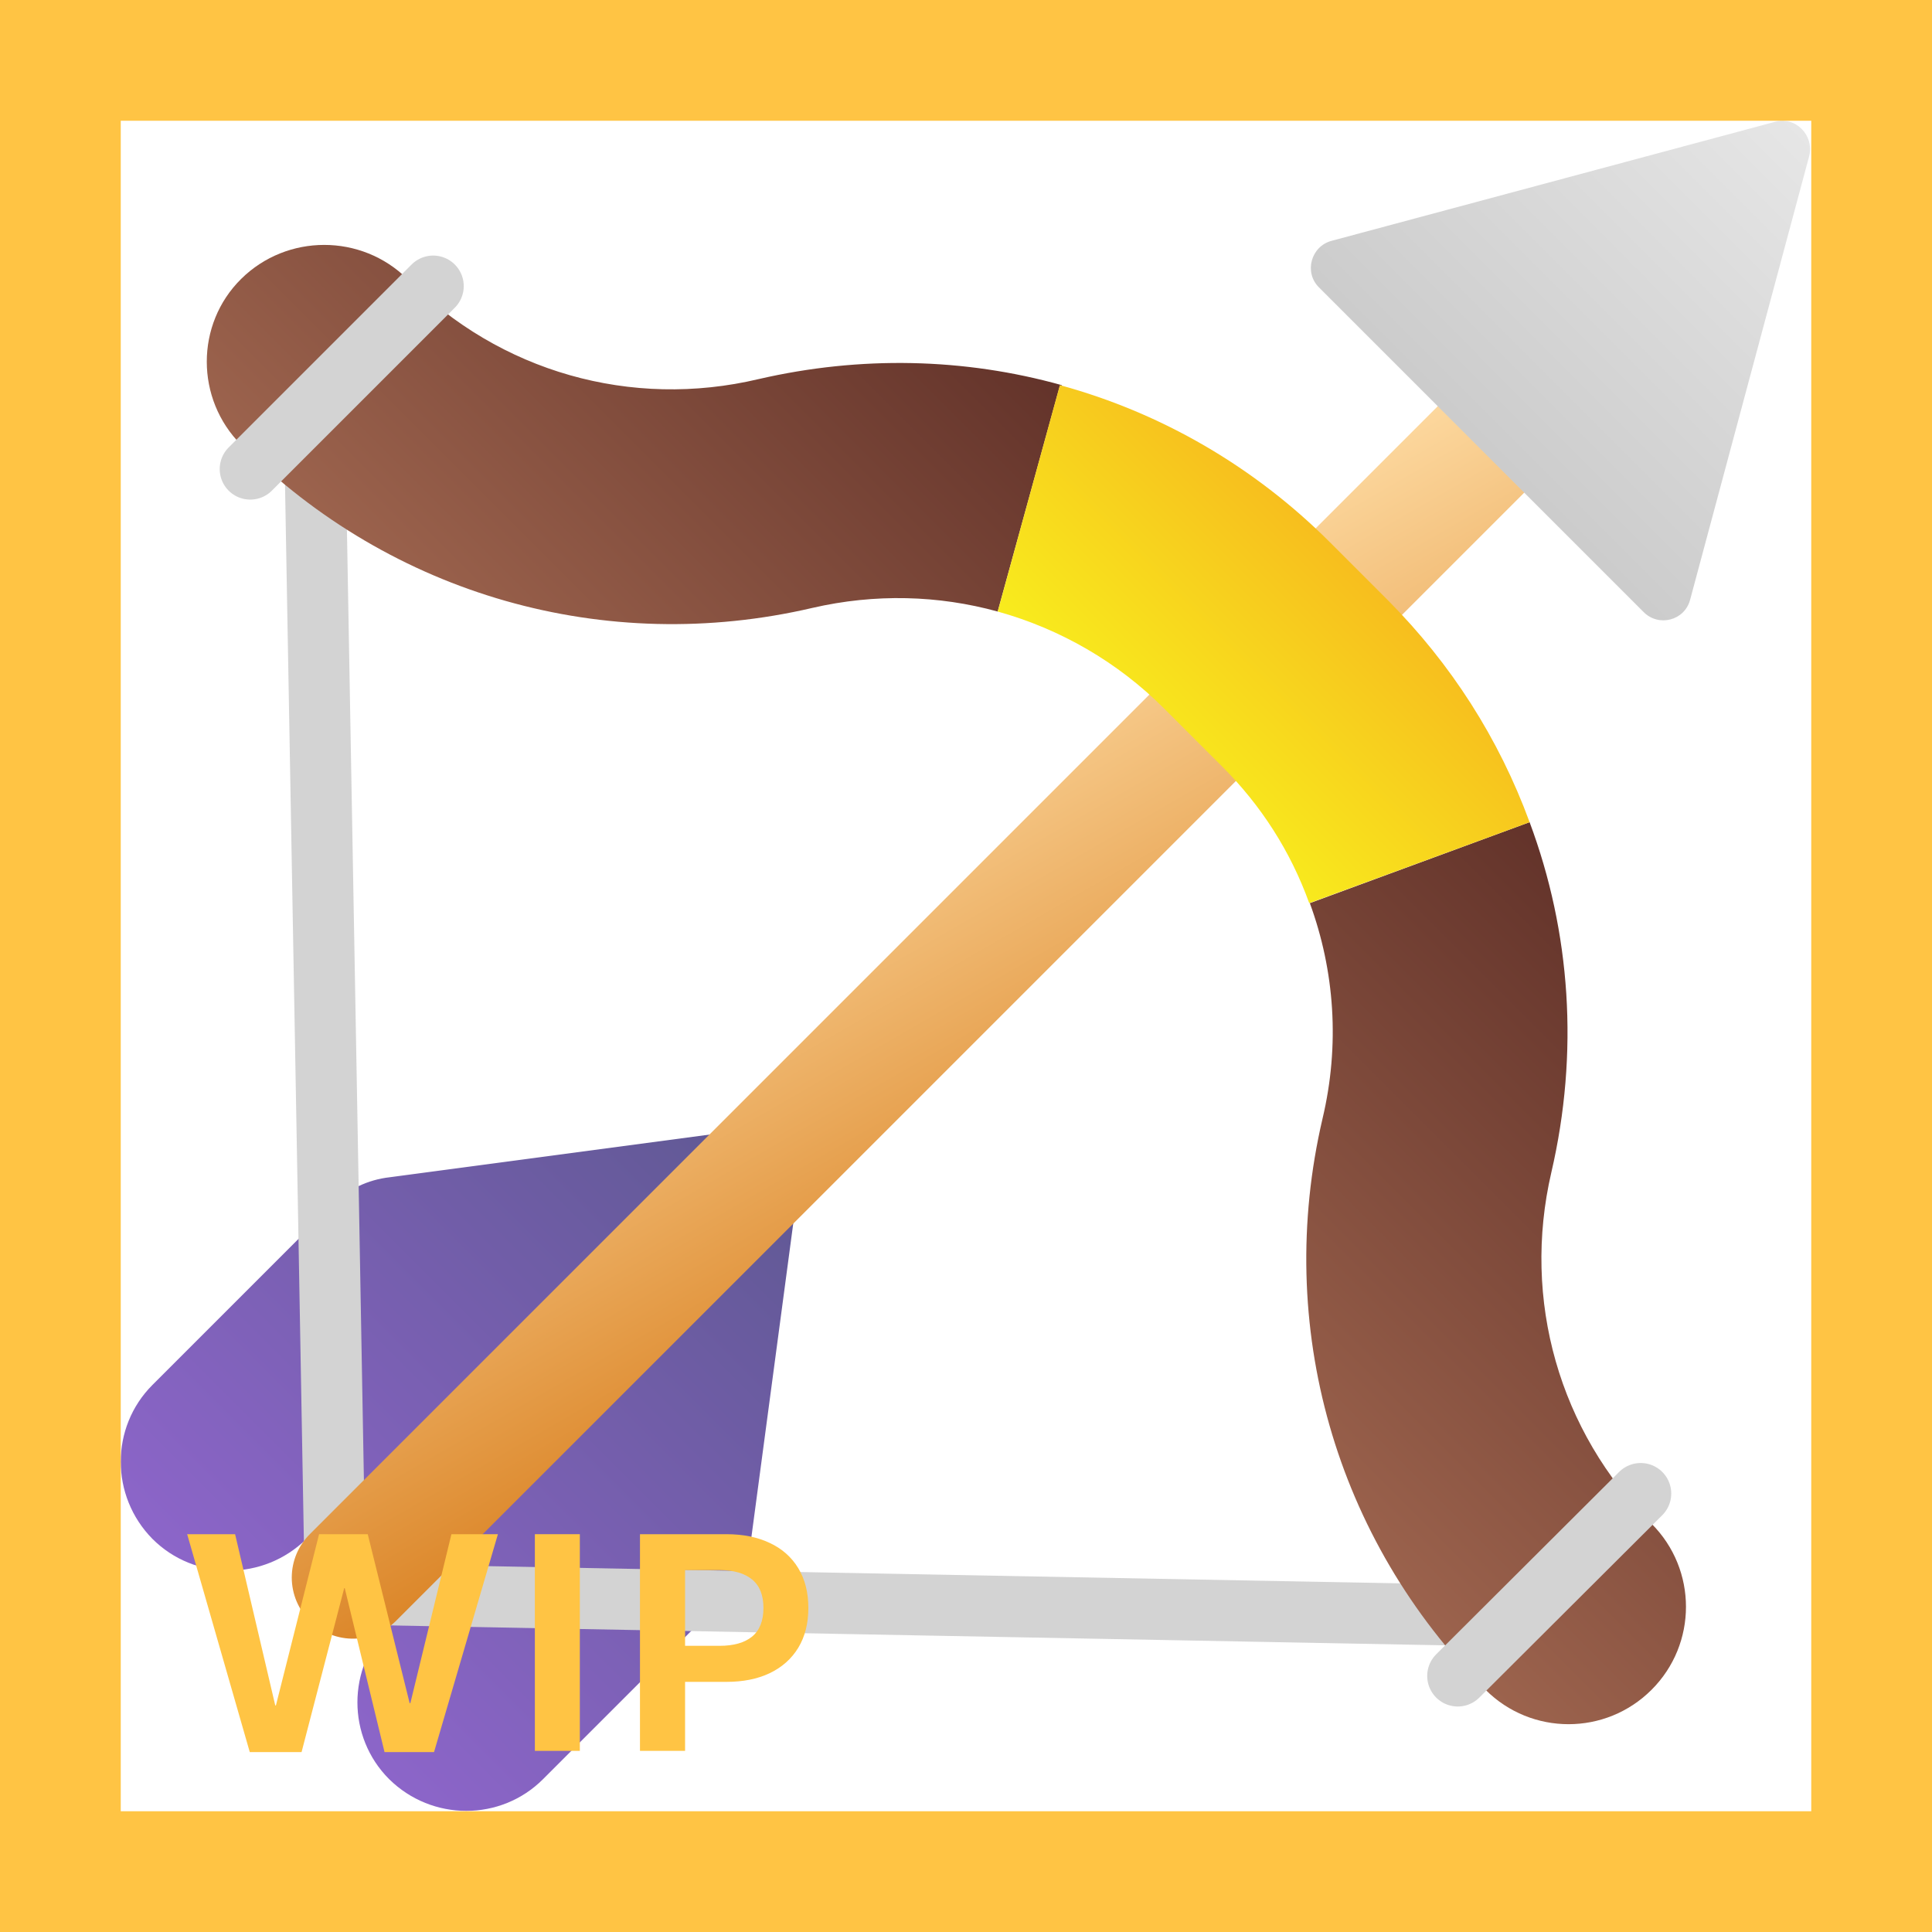 <svg width="32" height="32" viewBox="0 0 32 32" fill="none" xmlns="http://www.w3.org/2000/svg">
<path d="M5.505 19.959L2.525 22.939C1.825 23.639 1.825 24.779 2.525 25.489C3.225 26.189 4.365 26.189 5.075 25.489L8.445 22.119L11.775 18.789L6.455 19.499C6.095 19.539 5.755 19.699 5.505 19.959Z" fill="url(#paint0_linear_18_24195)"/>
<path d="M11.975 26.488L8.995 29.468C8.295 30.169 7.155 30.169 6.445 29.468C5.745 28.768 5.745 27.628 6.445 26.919L9.815 23.549L13.145 20.218L12.435 25.538C12.395 25.898 12.235 26.229 11.975 26.488Z" fill="url(#paint1_linear_18_24195)"/>
<path d="M25.165 26.769L5.555 26.399L5.205 6.809" stroke="#D3D3D3" stroke-width="1.012" stroke-miterlimit="10" stroke-linecap="round" stroke-linejoin="round"/>
<path d="M5.845 26.129L26.445 5.529" stroke="url(#paint2_linear_18_24195)" stroke-width="2.025" stroke-miterlimit="10" stroke-linecap="round" stroke-linejoin="round"/>
<path d="M29.395 2.019L22.055 3.989C21.715 4.079 21.595 4.509 21.845 4.759L27.225 10.139C27.475 10.389 27.905 10.279 27.995 9.929L29.965 2.589C30.055 2.239 29.735 1.919 29.395 2.019Z" fill="url(#paint3_linear_18_24195)"/>
<path d="M25.335 13.618L21.695 14.959C22.105 16.078 22.195 17.308 21.905 18.529C21.105 21.959 22.115 25.498 24.605 27.988C25.365 28.748 26.595 28.748 27.355 27.988C28.115 27.229 28.115 25.998 27.355 25.238C25.825 23.709 25.205 21.529 25.695 19.419C26.155 17.439 26.015 15.438 25.335 13.618Z" fill="url(#paint4_linear_18_24195)"/>
<path d="M17.585 6.389V6.379C15.975 5.929 14.255 5.889 12.565 6.279C10.455 6.779 8.275 6.159 6.745 4.619C5.985 3.869 4.755 3.869 3.995 4.619C3.235 5.369 3.235 6.609 3.995 7.369C6.485 9.859 10.025 10.868 13.455 10.069C14.495 9.829 15.545 9.859 16.525 10.129L17.555 6.389C17.565 6.389 17.575 6.389 17.585 6.389Z" fill="url(#paint5_linear_18_24195)"/>
<path d="M25.335 13.618L21.685 14.959C21.375 14.098 20.885 13.338 20.245 12.698L19.275 11.729C18.515 10.969 17.565 10.418 16.525 10.129L17.555 6.379C19.245 6.839 20.785 7.739 22.025 8.979L22.995 9.949C24.035 10.998 24.825 12.229 25.335 13.618Z" fill="url(#paint6_linear_18_24195)"/>
<path d="M4.145 7.769L7.175 4.739" stroke="#D3D3D3" stroke-width="1.012" stroke-miterlimit="10" stroke-linecap="round" stroke-linejoin="round"/>
<path d="M24.145 27.759L27.175 24.738" stroke="#D3D3D3" stroke-width="1.012" stroke-miterlimit="10" stroke-linecap="round" stroke-linejoin="round"/>
<path d="M4.995 29.02H4.137L3.1 25.411H3.894L4.559 28.247H4.57L5.285 25.411H6.091L6.785 28.209H6.797L7.477 25.411H8.247L7.189 29.02H6.369L5.71 26.305H5.701L4.995 29.02Z" fill="#FFC444"/>
<path d="M9.604 29H8.859V25.411H9.604V29Z" fill="#FFC444"/>
<path d="M10.6 29V25.411H12.032C12.306 25.411 12.544 25.459 12.747 25.555C12.952 25.65 13.11 25.79 13.222 25.974C13.333 26.157 13.389 26.377 13.389 26.633C13.389 26.889 13.333 27.108 13.222 27.292C13.11 27.476 12.952 27.616 12.747 27.714C12.544 27.81 12.306 27.857 12.032 27.857H11.347V29H10.6ZM11.918 27.26C12.152 27.26 12.332 27.209 12.457 27.107C12.582 27.004 12.645 26.846 12.645 26.633C12.645 26.42 12.582 26.263 12.457 26.161C12.332 26.058 12.152 26.006 11.918 26.006H11.347V27.26H11.918Z" fill="#FFC444"/>
<path d="M0 0V-2H-2V0H0ZM32 0H34V-2H32V0ZM32 32V34H34V32H32ZM0 32H-2V34H0V32ZM0 2H32V-2H0V2ZM30 0V32H34V0H30ZM32 30H0V34H32V30ZM2 32V0H-2V32H2Z" fill="#FFC444"/>
<defs>
<linearGradient id="paint0_linear_18_24195" x1="2.543" y1="25.501" x2="10.521" y2="17.523" gradientUnits="userSpaceOnUse">
<stop stop-color="#8C65C9"/>
<stop offset="1" stop-color="#625996"/>
</linearGradient>
<linearGradient id="paint1_linear_18_24195" x1="6.448" y1="29.456" x2="14.426" y2="21.478" gradientUnits="userSpaceOnUse">
<stop stop-color="#8C65C9"/>
<stop offset="1" stop-color="#625996"/>
</linearGradient>
<linearGradient id="paint2_linear_18_24195" x1="13.756" y1="11.688" x2="18.538" y2="19.97" gradientUnits="userSpaceOnUse">
<stop stop-color="#FFDEA7"/>
<stop offset="0.994" stop-color="#DC872A"/>
</linearGradient>
<linearGradient id="paint3_linear_18_24195" x1="24.531" y1="7.417" x2="29.839" y2="2.11" gradientUnits="userSpaceOnUse">
<stop offset="0.006" stop-color="#CCCCCC"/>
<stop offset="1" stop-color="#E6E6E6"/>
</linearGradient>
<linearGradient id="paint4_linear_18_24195" x1="21.328" y1="24.696" x2="28.877" y2="17.147" gradientUnits="userSpaceOnUse">
<stop stop-color="#9C634D"/>
<stop offset="1" stop-color="#63332A"/>
</linearGradient>
<linearGradient id="paint5_linear_18_24195" x1="7.151" y1="10.519" x2="14.443" y2="3.227" gradientUnits="userSpaceOnUse">
<stop stop-color="#9C634D"/>
<stop offset="1" stop-color="#63332A"/>
</linearGradient>
<linearGradient id="paint6_linear_18_24195" x1="18.943" y1="12.54" x2="22.267" y2="9.217" gradientUnits="userSpaceOnUse">
<stop stop-color="#F8EC1D"/>
<stop offset="1" stop-color="#F7BE1E"/>
</linearGradient>
</defs>
</svg>
